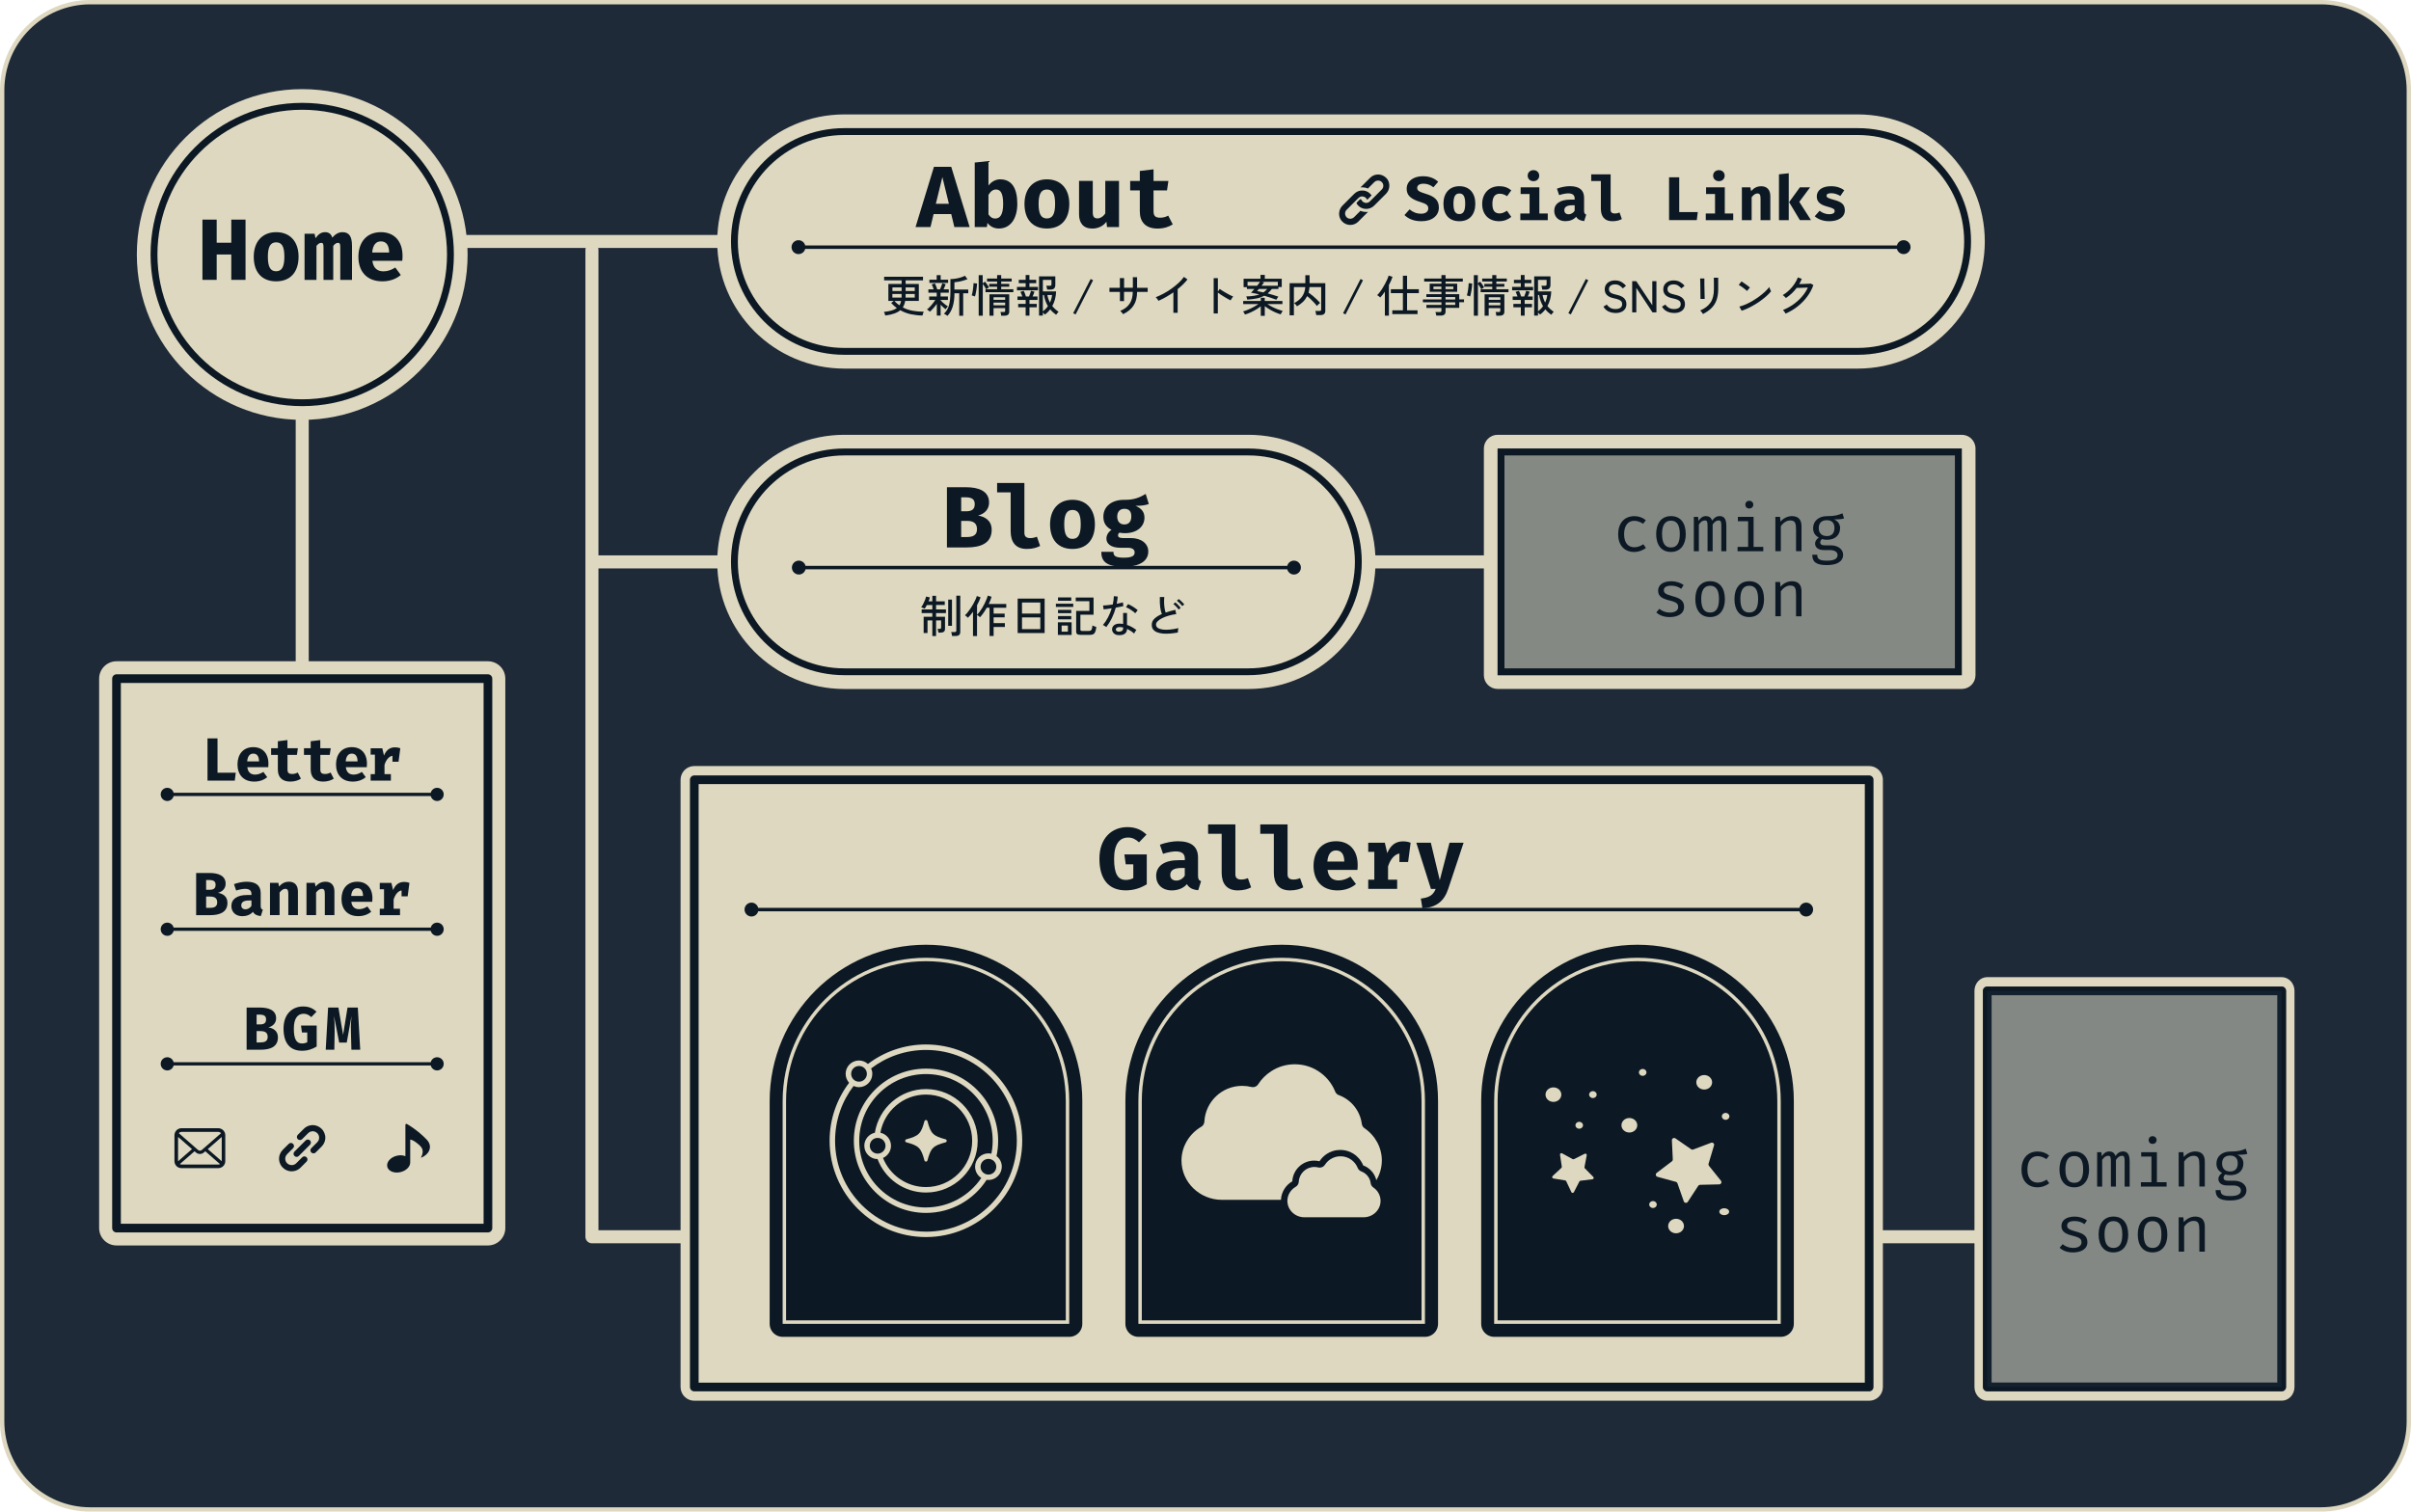 <?xml version="1.0" encoding="UTF-8"?>
<svg id="_レイヤー_2" xmlns="http://www.w3.org/2000/svg" width="555" height="348" version="1.1" viewBox="0 0 555 348">
  <!-- Generator: Adobe Illustrator 29.4.0, SVG Export Plug-In . SVG Version: 2.1.0 Build 152)  -->
  <g>
    <path d="M20.77.5h513.47c11.19,0,20.27,9.08,20.27,20.27v306.47c0,11.19-9.08,20.27-20.27,20.27H20.77c-11.19,0-20.27-9.08-20.27-20.27V20.77C.5,9.58,9.58.5,20.77.5Z" fill="#1f2a38"/>
    <path d="M534.23,1c10.9,0,19.77,8.87,19.77,19.77v306.47c0,10.9-8.87,19.77-19.77,19.77H20.77c-10.9,0-19.77-8.87-19.77-19.77V20.77C1,9.87,9.87,1,20.77,1h513.47M534.23,0H20.77C9.3,0,0,9.3,0,20.77v306.47c0,11.47,9.3,20.77,20.77,20.77h513.47c11.47,0,20.77-9.3,20.77-20.77V20.77c0-11.47-9.3-20.77-20.77-20.77h0Z" fill="#ded8c0"/>
  </g>
  <g>
    <line x1="69.57" y1="93.92" x2="69.57" y2="209.96" fill="none" stroke="#ded8c0" stroke-linecap="round" stroke-linejoin="round" stroke-width="3"/>
    <line x1="429.78" y1="284.73" x2="468.43" y2="284.73" fill="none" stroke="#ded8c0" stroke-linecap="round" stroke-linejoin="round" stroke-width="3"/>
    <polyline points="204.57 284.73 136.26 284.73 136.26 57.53" fill="none" stroke="#ded8c0" stroke-linecap="round" stroke-linejoin="round" stroke-width="3"/>
    <g>
      <g>
        <rect x="158.24" y="177.94" width="273.62" height="142.96" rx="1.58" ry="1.58" fill="#ded8c0"/>
        <path d="M430.27,179.52v139.8H159.82v-139.8h270.45M430.27,176.36H159.82c-1.75,0-3.16,1.42-3.16,3.16v139.8c0,1.75,1.42,3.16,3.16,3.16h270.45c1.75,0,3.16-1.42,3.16-3.16v-139.8c0-1.75-1.42-3.16-3.16-3.16h0Z" fill="#ded8c0"/>
      </g>
      <rect x="159.82" y="179.52" width="270.45" height="139.8" fill="none" stroke="#0c1924" stroke-linecap="round" stroke-linejoin="round" stroke-width="2"/>
      <path d="M415.77,207.8c-.74,0-1.37.51-1.54,1.2h-239.7c-.18-.69-.8-1.2-1.54-1.2-.88,0-1.6.72-1.6,1.6s.72,1.6,1.6,1.6c.74,0,1.37-.51,1.54-1.2h239.7c.18.69.8,1.2,1.54,1.2.88,0,1.6-.72,1.6-1.6s-.72-1.6-1.6-1.6h0Z" fill="#0c1924"/>
    </g>
    <g>
      <rect x="455.98" y="226.54" width="70.73" height="94.35" rx="1.58" ry="1.58" fill="#ded8c0"/>
      <path d="M525.24,228.12v91.19h-67.79v-91.19h67.79M525.24,224.96h-67.79c-1.63,0-2.94,1.42-2.94,3.16v91.19c0,1.75,1.32,3.16,2.94,3.16h67.79c1.63,0,2.94-1.42,2.94-3.16v-91.19c0-1.75-1.32-3.16-2.94-3.16h0Z" fill="#ded8c0"/>
    </g>
    <rect x="457.45" y="228.12" width="67.79" height="91.19" fill="none" stroke="#0c1924" stroke-linecap="round" stroke-linejoin="round" stroke-width="2"/>
    <rect x="457.45" y="228.12" width="67.79" height="91.19" fill="#2b3948" isolation="isolate" opacity=".5" stroke="#0c1924" stroke-linecap="round" stroke-linejoin="round" stroke-width="2"/>
    <line x1="92.39" y1="55.59" x2="251.45" y2="55.59" fill="none" stroke="#ded8c0" stroke-linecap="round" stroke-linejoin="round" stroke-width="3"/>
    <line x1="137.06" y1="129.36" x2="259.38" y2="129.36" fill="none" stroke="#ded8c0" stroke-linecap="round" stroke-linejoin="round" stroke-width="3"/>
    <g>
      <path d="M213.15,220.5h0c18.2,0,32.99,14.78,32.99,32.99v51.28h-65.97v-51.28c0-18.2,14.78-32.99,32.99-32.99h-.01Z" fill="#0c1924" stroke="#0c1924" stroke-linecap="round" stroke-linejoin="round" stroke-width="6"/>
      <path d="M295.04,220.5h0c18.2,0,32.99,14.78,32.99,32.99v51.28h-65.97v-51.28c0-18.2,14.78-32.99,32.99-32.99h0Z" fill="#0c1924" stroke="#0c1924" stroke-linecap="round" stroke-linejoin="round" stroke-width="6"/>
      <path d="M376.94,220.5h0c18.2,0,32.99,14.78,32.99,32.99v51.28h-65.97v-51.28c0-18.2,14.78-32.99,32.99-32.99h0Z" fill="#0c1924" stroke="#0c1924" stroke-linecap="round" stroke-linejoin="round" stroke-width="6"/>
      <path d="M213.15,221.29c17.75,0,32.19,14.44,32.19,32.19v50.49h-64.39v-50.49c0-17.75,14.44-32.19,32.19-32.19M213.15,220.5h0c-18.22,0-32.99,14.77-32.99,32.99v51.28h65.97v-51.28c0-18.22-14.77-32.99-32.99-32.99h.01Z" fill="#ded8c0"/>
      <path d="M295.04,221.29c17.75,0,32.19,14.44,32.19,32.19v50.49h-64.39v-50.49c0-17.75,14.44-32.19,32.19-32.19M295.04,220.5h0c-18.22,0-32.99,14.77-32.99,32.99v51.28h65.97v-51.28c0-18.22-14.77-32.99-32.99-32.99h0Z" fill="#ded8c0"/>
      <path d="M376.94,221.29c17.75,0,32.19,14.44,32.19,32.19v50.49h-64.39v-50.49c0-17.75,14.44-32.19,32.19-32.19M376.94,220.5h0c-18.22,0-32.99,14.77-32.99,32.99v51.28h65.97v-51.28c0-18.22-14.77-32.99-32.99-32.99h0Z" fill="#ded8c0"/>
      <g>
        <path d="M213.15,250.73c-5.93,0-10.86,4.36-11.76,10.05-1.39.3-2.43,1.53-2.43,3,0,1.69,1.37,3.06,3.05,3.07,1.7,4.5,6.05,7.7,11.14,7.7h0c6.57,0,11.91-5.34,11.91-11.91s-5.34-11.91-11.91-11.91h0ZM200.22,263.78c0-1,.81-1.81,1.81-1.81s1.81.81,1.81,1.81-.81,1.81-1.81,1.81-1.81-.81-1.81-1.81ZM213.15,273.29c-4.48,0-8.31-2.78-9.89-6.7,1.08-.48,1.84-1.56,1.84-2.81,0-1.47-1.05-2.71-2.44-3,.88-4.99,5.25-8.79,10.48-8.79,5.87,0,10.65,4.78,10.65,10.65s-4.78,10.65-10.65,10.65h.01Z" fill="#ded8c0"/>
        <path d="M229.39,266.16c.25-1.14.38-2.32.38-3.53,0-9.16-7.45-16.61-16.61-16.61s-16.61,7.45-16.61,16.61,7.45,16.61,16.61,16.61c5.84,0,10.99-3.03,13.95-7.61.14.02.28.03.43.03,1.69,0,3.07-1.38,3.07-3.07,0-1-.48-1.88-1.22-2.44h0ZM213.15,277.99c-8.47,0-15.36-6.89-15.36-15.36s6.89-15.36,15.36-15.36,15.36,6.89,15.36,15.36c0,1.02-.1,2.01-.3,2.98-.22-.05-.45-.08-.68-.08-1.69,0-3.07,1.38-3.07,3.07,0,1.09.57,2.05,1.43,2.59-2.76,4.09-7.44,6.79-12.74,6.79h0ZM227.53,270.42c-1,0-1.81-.81-1.81-1.81s.81-1.81,1.81-1.81,1.81.81,1.81,1.81-.81,1.81-1.81,1.81Z" fill="#ded8c0"/>
        <path d="M213.15,240.46c-5.01,0-9.64,1.67-13.36,4.49-.55-.5-1.27-.8-2.06-.8-1.69,0-3.07,1.38-3.07,3.07,0,.79.31,1.51.8,2.06-2.81,3.72-4.49,8.34-4.49,13.35,0,12.23,9.95,22.17,22.17,22.17s22.17-9.95,22.17-22.17-9.95-22.17-22.17-22.17h.01ZM197.74,245.41c1,0,1.81.81,1.81,1.81s-.81,1.81-1.81,1.81-1.81-.81-1.81-1.81.81-1.81,1.81-1.81ZM213.15,283.55c-11.53,0-20.92-9.38-20.92-20.92,0-4.73,1.58-9.1,4.25-12.61.38.17.81.27,1.25.27,1.69,0,3.07-1.38,3.07-3.07,0-.45-.1-.87-.27-1.25,3.51-2.66,7.88-4.25,12.62-4.25,11.53,0,20.92,9.38,20.92,20.92s-9.38,20.92-20.92,20.92h0Z" fill="#ded8c0"/>
        <path d="M217.66,262.29c-2.86-.76-3.4-1.3-4.16-4.16-.04-.16-.19-.27-.35-.27s-.31.11-.35.27c-.76,2.86-1.3,3.4-4.16,4.16-.16.04-.27.19-.27.35s.11.31.27.35c2.86.76,3.4,1.3,4.16,4.16.04.16.18.27.35.27s.31-.11.35-.27c.76-2.86,1.3-3.4,4.16-4.16.16-.04.27-.19.27-.35s-.11-.31-.27-.35Z" fill="#ded8c0"/>
      </g>
      <path d="M359.41,252.01c0,.92-.81,1.67-1.82,1.67s-1.82-.75-1.82-1.67.81-1.67,1.82-1.67,1.82.75,1.82,1.67ZM375.07,257.39c-1,0-1.82.75-1.82,1.67s.81,1.67,1.82,1.67,1.82-.75,1.82-1.67-.81-1.67-1.82-1.67h0ZM363.53,258.26c-.48,0-.87.36-.87.8s.39.8.87.8.87-.36.87-.8-.39-.8-.87-.8h0ZM366.68,251.2c-.48,0-.87.36-.87.8s.39.8.87.8.87-.36.87-.8-.39-.8-.87-.8ZM392.3,247.5c-1,0-1.82.75-1.82,1.67s.81,1.67,1.82,1.67,1.82-.75,1.82-1.67-.81-1.67-1.82-1.67ZM385.82,280.59c-1,0-1.82.75-1.82,1.67s.81,1.67,1.82,1.67,1.82-.75,1.82-1.67-.81-1.67-1.82-1.67ZM380.51,276.51c-.48,0-.87.36-.87.8s.39.8.87.8.87-.36.87-.8-.39-.8-.87-.8ZM378.14,246.09c-.48,0-.87.36-.87.8s.39.8.87.8.87-.36.87-.8-.39-.8-.87-.8ZM396.91,278.16c-.63,0-1.13.36-1.13.8s.51.8,1.13.8,1.13-.36,1.13-.8-.51-.8-1.13-.8ZM397.23,256.21c-.48,0-.87.36-.87.8s.39.8.87.8.87-.36.87-.8-.39-.8-.87-.8ZM366.57,271.49l-2.75.34c-.11.01-.2.08-.25.17l-1.27,2.46c-.12.24-.47.23-.58-.01l-1.18-2.51c-.05-.1-.13-.16-.24-.18l-2.73-.45c-.26-.04-.36-.37-.17-.55l2.02-1.89c.08-.07.11-.18.1-.28l-.41-2.74c-.04-.26.24-.46.48-.33l2.43,1.34c.09.05.21.05.3,0l2.48-1.24c.24-.12.51.09.46.35l-.52,2.72c-.02.1.01.21.09.29l1.94,1.97c.19.19.08.51-.19.55h-.01ZM394.56,263.7l-1.26,4.22c-.05.16-.01.34.09.47l2.76,3.44c.27.33.04.83-.39.84l-4.41.1c-.17,0-.33.09-.42.23l-2.41,3.69c-.23.36-.77.29-.92-.11l-1.46-4.16c-.06-.16-.19-.28-.35-.33l-4.25-1.16c-.41-.11-.52-.65-.18-.9l3.51-2.67c.13-.1.21-.26.2-.43l-.21-4.4c-.02-.43.46-.69.81-.45l3.63,2.51c.14.1.32.12.47.06l4.12-1.56c.4-.15.8.22.67.63v-.02Z" fill="#ded8c0"/>
      <path d="M294.92,276.23h-13.63c-5.14,0-9.32-4.06-9.32-9.05,0-3.16,1.75-6.14,4.56-7.78.42-.24.68-.68.71-1.16.24-4.63,4.06-8.25,8.7-8.25.72,0,1.44.09,2.13.26.12.03.23.04.35.04.48,0,.94-.24,1.2-.66.78-1.22,1.8-2.23,3.02-3.02,1.61-1.04,3.48-1.59,5.41-1.59,2.17,0,4.24.68,5.98,1.98,1.49,1.11,2.64,2.6,3.32,4.31.15.38.45.67.83.81,1.39.51,2.62,1.39,3.55,2.54.95,1.18,1.56,2.59,1.75,4.08.05.41.28.77.61,1,2.51,1.7,4,4.48,4,7.42,0,1.66-.46,3.22-1.27,4.55-.06-.27-.15-.54-.26-.79-.13-.3-.29-.59-.48-.86-.06-.09-.13-.18-.2-.27-.14-.17-.28-.33-.44-.47s-.32-.28-.5-.41l-.27-.18c-.27-.17-.56-.31-.87-.42-.24-.61-.59-1.16-1.02-1.65-.17-.19-.36-.38-.56-.55-.1-.09-.2-.17-.31-.25-.62-.46-1.3-.78-2.04-.96-.44-.11-.89-.16-1.35-.16h0c-.27,0-.54.02-.81.06-.13.02-.27.04-.4.07-.26.06-.52.13-.77.23-.38.14-.74.32-1.09.54-.09.06-.17.11-.25.17-.58.42-1.07.94-1.46,1.54-.4-.1-.81-.15-1.23-.15-2.69,0-4.89,2.11-5.03,4.77-1.54.89-2.53,2.49-2.61,4.23l.05.03ZM296.35,276.47c0,2.08,1.75,3.77,3.9,3.77h13.65c2.15,0,3.9-1.69,3.9-3.77,0-1.22-.62-2.38-1.67-3.09-.34-.23-.56-.59-.61-1-.08-.62-.32-1.18-.71-1.66-.37-.46-.89-.83-1.45-1.04-.38-.14-.68-.43-.83-.81-.29-.72-.78-1.36-1.41-1.83-.74-.55-1.61-.84-2.54-.84-.82,0-1.61.23-2.3.67-.52.33-.95.76-1.28,1.28-.27.42-.72.66-1.2.66-.12,0-.23-.01-.35-.04-.28-.07-.58-.11-.88-.11-1.92,0-3.5,1.5-3.6,3.41-.03.48-.29.92-.71,1.16-1.18.68-1.91,1.92-1.91,3.23h0Z" fill="#ded8c0"/>
    </g>
    <g>
      <path d="M253.08,197.69c0-4.72,2.84-7.27,6.44-7.27,2,0,3.32.7,4.4,1.72l-1.72,1.78c-.84-.74-1.54-1.1-2.52-1.1-1.88,0-3.22,1.4-3.22,4.88s.86,4.88,2.7,4.88c.64,0,1.24-.16,1.72-.42v-3.18h-1.74l-.32-2.28h5.16v6.88c-1.4.86-2.96,1.4-4.84,1.4-3.94,0-6.06-2.54-6.06-7.3h0Z" fill="#0c1924"/>
      <path d="M276.48,202.87l-.66,2.08c-1.24-.12-2.1-.52-2.6-1.4-.82.98-2.16,1.44-3.48,1.44-2.2,0-3.6-1.38-3.6-3.34,0-2.3,1.9-3.62,5.18-3.62h1.42v-.38c0-1.12-.74-1.64-2.1-1.64-.68,0-1.86.2-2.92.56l-.72-2.1c1.38-.52,2.96-.8,4.14-.8,3.16,0,4.64,1.32,4.64,3.76v4.16c0,.8.2,1.1.7,1.28ZM272.73,201.57v-1.74h-.78c-1.76,0-2.56.56-2.56,1.6,0,.82.52,1.3,1.42,1.3.68,0,1.52-.42,1.92-1.16h0Z" fill="#0c1924"/>
      <path d="M284.38,201.31c0,.86.52,1.18,1.36,1.18.56,0,1.08-.14,1.52-.32l.74,2.12c-.7.38-1.7.7-3.06.7-2.56,0-3.72-1.58-3.72-4.08v-8.95h-3.12v-2.16h6.28v11.51h0Z" fill="#0c1924"/>
      <path d="M296.39,201.31c0,.86.52,1.18,1.36,1.18.56,0,1.08-.14,1.52-.32l.74,2.12c-.7.38-1.7.7-3.06.7-2.56,0-3.72-1.58-3.72-4.08v-8.95h-3.12v-2.16h6.28v11.51h0Z" fill="#0c1924"/>
      <path d="M308.15,202.69c.96,0,1.88-.34,2.72-.88l1.26,1.72c-1,.86-2.44,1.46-4.24,1.46-3.64,0-5.52-2.34-5.52-5.64s1.84-5.68,5.18-5.68c3.04,0,4.98,2.04,4.98,5.46,0,.36-.02.82-.06,1.14h-6.88c.22,1.74,1.2,2.42,2.56,2.42h0ZM305.55,198.35h3.9c-.02-1.54-.56-2.56-1.9-2.56-1.12,0-1.86.8-2,2.56Z" fill="#0c1924"/>
      <path d="M324.72,194.02l-.58,4.44h-2v-1.96c-1.2.22-2.12,1.4-2.62,2.98v3.04h2.1v2.12h-6.66v-2.12h1.4v-6.4h-1.4v-2.1h3.82l.56,2.38c.76-1.82,1.92-2.7,3.62-2.7.72,0,1.26.12,1.76.32h0Z" fill="#0c1924"/>
      <path d="M333.37,204.65c-.94,2.82-2.72,4.28-5.94,4.46l-.36-2.24c2.08-.26,2.84-.86,3.42-2.22h-1.1l-3.36-10.63h3.34l2.06,8.61,2.24-8.61h3.24l-3.54,10.63Z" fill="#0c1924"/>
    </g>
    <g>
      <path d="M471.12,271.57l.6.83c-.68.59-1.74.95-2.66.95-2.37,0-3.73-1.61-3.73-4.09s1.37-4.16,3.73-4.16c1.02,0,1.91.32,2.64.93l-.62.83c-.68-.45-1.34-.69-2.04-.69-1.37,0-2.34,1.01-2.34,3.09s.99,3,2.36,3c.8,0,1.46-.29,2.06-.69h0Z" fill="#0c1924"/>
      <path d="M480.9,269.22c0,2.43-1.2,4.13-3.41,4.13s-3.41-1.62-3.41-4.12,1.2-4.13,3.42-4.13,3.39,1.62,3.39,4.12h0ZM475.45,269.23c0,2.1.68,3.08,2.04,3.08s2.04-.98,2.04-3.09-.68-3.08-2.03-3.08-2.06.99-2.06,3.09h0Z" fill="#0c1924"/>
      <path d="M490.24,267.29v5.89h-1.16v-5.68c0-1.01-.04-1.41-.62-1.41-.48,0-.95.27-1.38.95v6.14h-1.17v-5.68c0-1.01-.04-1.41-.62-1.41-.5,0-.95.27-1.38.95v6.14h-1.16v-7.92h.98l.09.93c.42-.62.92-1.1,1.71-1.1.6,0,1.19.24,1.43,1.05.44-.63.95-1.05,1.74-1.05s1.53.38,1.53,2.19h.01Z" fill="#0c1924"/>
      <path d="M496.52,272.17h2.22v1.01h-5.92v-1.01h2.43v-5.9h-2.36v-1.01h3.62v6.91h.01ZM496.44,262.46c0,.51-.38.89-.93.89s-.9-.38-.9-.89.36-.89.9-.89.93.38.93.89Z" fill="#0c1924"/>
      <path d="M501.52,265.26h1.08l.11,1.11c.63-.81,1.68-1.28,2.61-1.28,1.55,0,2.22.87,2.22,2.34v5.74h-1.26v-4.81c0-1.62-.17-2.27-1.35-2.27-.93,0-1.73.69-2.15,1.32v5.75h-1.26v-7.92.02Z" fill="#0c1924"/>
      <path d="M517.35,265.63c-.66.21-1.43.23-2.31.23.93.42,1.38,1.1,1.38,2,0,1.56-1.1,2.69-2.97,2.69-.53,0-.84-.05-1.19-.17-.22.18-.41.48-.41.77,0,.38.24.68,1.05.68h1.43c1.59,0,2.79.92,2.79,2.15,0,1.55-1.37,2.4-3.77,2.4-2.52,0-3.33-.78-3.33-2.39h1.14c0,.93.42,1.37,2.19,1.37s2.49-.45,2.49-1.31c0-.75-.77-1.13-1.77-1.13h-1.41c-1.38,0-2-.71-2-1.5,0-.5.3-1.01.87-1.38-.9-.47-1.32-1.16-1.32-2.18,0-1.61,1.28-2.75,3.15-2.75,1.98,0,2.67-.27,3.6-.66l.38,1.19h.01ZM511.51,267.85c0,1.08.59,1.85,1.88,1.85,1.13,0,1.73-.69,1.73-1.86s-.59-1.8-1.76-1.8c-1.28,0-1.85.75-1.85,1.82h0Z" fill="#0c1924"/>
      <path d="M479.14,286.03c0-.71-.23-1.08-1.91-1.5-1.64-.41-2.7-.9-2.7-2.28s1.22-2.16,3-2.16c1.28,0,2.21.39,2.88.87l-.57.87c-.59-.41-1.26-.72-2.28-.72-1.26,0-1.71.44-1.71,1.04,0,.72.5.96,2.09,1.4,1.55.42,2.57.96,2.57,2.43,0,1.7-1.64,2.36-3.32,2.36-1.44,0-2.42-.48-3.09-1.07l.71-.83c.62.51,1.46.86,2.39.86,1.22,0,1.95-.5,1.95-1.26h-.01Z" fill="#0c1924"/>
      <path d="M489.91,284.2c0,2.43-1.2,4.13-3.41,4.13s-3.41-1.62-3.41-4.12,1.2-4.13,3.42-4.13,3.39,1.62,3.39,4.12h0ZM484.46,284.22c0,2.1.68,3.08,2.04,3.08s2.04-.98,2.04-3.09-.68-3.08-2.03-3.08-2.06.99-2.06,3.09h0Z" fill="#0c1924"/>
      <path d="M498.92,284.2c0,2.43-1.2,4.13-3.41,4.13s-3.41-1.62-3.41-4.12,1.2-4.13,3.42-4.13,3.39,1.62,3.39,4.12h0ZM493.47,284.22c0,2.1.68,3.08,2.04,3.08s2.04-.98,2.04-3.09-.68-3.08-2.03-3.08-2.06.99-2.06,3.09h0Z" fill="#0c1924"/>
      <path d="M501.52,280.25h1.08l.11,1.11c.63-.81,1.68-1.28,2.61-1.28,1.55,0,2.22.87,2.22,2.34v5.74h-1.26v-4.81c0-1.62-.17-2.27-1.35-2.27-.93,0-1.73.69-2.15,1.32v5.75h-1.26v-7.92.02Z" fill="#0c1924"/>
    </g>
    <g>
      <g>
        <path d="M69.57,95.08c-20.12,0-36.49-16.37-36.49-36.49s16.37-36.49,36.49-36.49,36.49,16.37,36.49,36.49-16.37,36.49-36.49,36.49Z" fill="#ded8c0"/>
        <path d="M69.57,23.68c19.28,0,34.91,15.63,34.91,34.91s-15.63,34.91-34.91,34.91-34.91-15.63-34.91-34.91,15.63-34.91,34.91-34.91M69.57,20.52c-20.99,0-38.07,17.08-38.07,38.07s17.08,38.07,38.07,38.07,38.07-17.08,38.07-38.07-17.08-38.07-38.07-38.07h0Z" fill="#ded8c0"/>
      </g>
      <path d="M69.57,25.27c18.38,0,33.33,14.95,33.33,33.33s-14.95,33.33-33.33,33.33-33.33-14.95-33.33-33.33,14.95-33.33,33.33-33.33M69.57,23.68c-19.28,0-34.91,15.63-34.91,34.91s15.63,34.91,34.91,34.91,34.91-15.63,34.91-34.91-15.63-34.91-34.91-34.91h0Z" fill="#0c1924"/>
      <g>
        <path d="M53.24,58.59h-3.36v5.84h-3.28v-13.87h3.28v5.32h3.36v-5.32h3.28v13.87h-3.28v-5.84Z" fill="#0c1924"/>
        <path d="M68.73,59.09c0,3.56-1.9,5.68-5.16,5.68s-5.16-2.08-5.16-5.66c0-3.38,1.9-5.66,5.16-5.66s5.16,2.24,5.16,5.64ZM61.66,59.11c0,2.36.6,3.34,1.9,3.34s1.9-.98,1.9-3.36-.6-3.3-1.9-3.3-1.9,1-1.9,3.32Z" fill="#0c1924"/>
        <path d="M81.03,56.57v7.87h-2.7v-7.51c0-.74-.1-1.02-.52-1.02-.34,0-.68.16-1.1.7v7.83h-2.24v-7.51c0-.74-.1-1.02-.52-1.02-.32,0-.68.16-1.1.7v7.83h-2.74v-10.63h2.3l.22,1.02c.66-.9,1.28-1.38,2.22-1.38.8,0,1.4.4,1.64,1.26.64-.74,1.38-1.26,2.34-1.26,1.5,0,2.2.94,2.2,3.12Z" fill="#0c1924"/>
        <path d="M88.28,62.47c.96,0,1.88-.34,2.72-.88l1.26,1.72c-1,.86-2.44,1.46-4.24,1.46-3.64,0-5.52-2.34-5.52-5.64s1.84-5.68,5.18-5.68c3.04,0,4.98,2.04,4.98,5.46,0,.36-.02.82-.06,1.14h-6.88c.22,1.74,1.2,2.42,2.56,2.42h0ZM85.68,58.13h3.9c-.02-1.54-.56-2.56-1.9-2.56-1.12,0-1.86.8-2,2.56Z" fill="#0c1924"/>
      </g>
    </g>
    <g>
      <line x1="312.88" y1="129.36" x2="364.65" y2="129.36" fill="none" stroke="#ded8c0" stroke-linecap="round" stroke-linejoin="round" stroke-width="3"/>
      <g>
        <path d="M194.36,157.03c-15.26,0-27.67-12.41-27.67-27.67s12.41-27.67,27.67-27.67h93.02c15.26,0,27.67,12.41,27.67,27.67s-12.41,27.67-27.67,27.67h-93.02Z" fill="#ded8c0"/>
        <path d="M287.38,103.26c14.41,0,26.09,11.68,26.09,26.09h0c0,14.41-11.68,26.09-26.09,26.09h-93.02c-14.41,0-26.09-11.68-26.09-26.09h0c0-14.41,11.68-26.09,26.09-26.09h93.02M287.38,100.1h-93.02c-16.13,0-29.26,13.12-29.26,29.26s13.12,29.26,29.26,29.26h93.02c16.13,0,29.26-13.12,29.26-29.26s-13.12-29.26-29.26-29.26h0Z" fill="#ded8c0"/>
      </g>
      <path d="M287.38,104.85c13.52,0,24.51,11,24.51,24.51s-11,24.51-24.51,24.51h-93.02c-13.52,0-24.51-11-24.51-24.51s11-24.51,24.51-24.51h93.02M287.38,103.26h-93.02c-14.41,0-26.09,11.68-26.09,26.09h0c0,14.41,11.68,26.09,26.09,26.09h93.02c14.41,0,26.09-11.68,26.09-26.09h0c0-14.41-11.68-26.09-26.09-26.09h0Z" fill="#0c1924"/>
      <g>
        <path d="M222.58,126.04h-4.6v-13.87h4.4c2.84,0,5.3.84,5.3,3.54,0,1.66-1.18,2.64-2.54,2.98,1.48.24,3.14,1.06,3.14,3.28,0,3.2-2.7,4.06-5.7,4.06h0ZM222.26,114.49h-1v3.22h1.12c1.4,0,2-.5,2-1.66,0-1.1-.66-1.56-2.12-1.56ZM222.6,119.92h-1.34v3.72h1.2c1.3,0,2.44-.28,2.44-1.8,0-1.44-.9-1.92-2.3-1.92Z" fill="#0c1924"/>
        <path d="M235.81,122.7c0,.86.52,1.18,1.36,1.18.56,0,1.08-.14,1.52-.32l.74,2.12c-.7.38-1.7.7-3.06.7-2.56,0-3.72-1.58-3.72-4.08v-8.95h-3.12v-2.16h6.28v11.51h0Z" fill="#0c1924"/>
        <path d="M252.04,120.7c0,3.56-1.9,5.68-5.16,5.68s-5.16-2.08-5.16-5.66c0-3.38,1.9-5.66,5.16-5.66s5.16,2.24,5.16,5.64ZM244.98,120.72c0,2.36.6,3.34,1.9,3.34s1.9-.98,1.9-3.36-.6-3.3-1.9-3.3-1.9,1-1.9,3.32Z" fill="#0c1924"/>
        <path d="M264.45,116.03c-.74.3-1.72.42-3.06.42,1.34.58,2.06,1.36,2.06,2.74,0,2.06-1.76,3.56-4.5,3.56-.46,0-.86-.04-1.24-.12-.22.12-.34.36-.34.6,0,.32.14.64,1.16.64h1.76c2.46,0,4.04,1.3,4.04,3.08,0,2.18-1.92,3.52-5.68,3.52-4.08,0-5.14-1.32-5.14-3.42h2.8c0,.92.4,1.34,2.42,1.34s2.46-.52,2.46-1.22c0-.62-.48-1.06-1.54-1.06h-1.68c-2.32,0-3.28-.98-3.28-2.1,0-.78.42-1.54,1.18-2.02-1.34-.72-1.88-1.66-1.88-3.04,0-2.4,1.96-3.88,4.74-3.88,2.36.06,3.72-.6,5-1.36l.72,2.32h0ZM257.18,118.92c0,1.16.64,1.82,1.62,1.82,1.04,0,1.62-.64,1.62-1.86s-.56-1.74-1.62-1.74c-1,0-1.62.68-1.62,1.78Z" fill="#0c1924"/>
      </g>
      <g>
        <rect x="343.16" y="101.68" width="110.01" height="55.35" rx="1.58" ry="1.58" fill="#ded8c0"/>
        <path d="M451.59,103.26v52.19h-106.85v-52.19h106.85M451.59,100.1h-106.85c-1.75,0-3.16,1.42-3.16,3.16v52.19c0,1.75,1.42,3.16,3.16,3.16h106.85c1.75,0,3.16-1.42,3.16-3.16v-52.19c0-1.75-1.42-3.16-3.16-3.16h0Z" fill="#ded8c0"/>
      </g>
      <path d="M450.01,104.85v49.02h-103.69v-49.02h103.69M451.59,103.26h-106.85v52.19h106.85v-52.19h0Z" fill="#0c1924"/>
      <g opacity=".5">
        <rect x="345.53" y="104.05" width="105.27" height="50.6" fill="#2b3948"/>
        <path d="M450.01,104.85v49.02h-103.69v-49.02h103.69M451.59,103.26h-106.85v52.19h106.85v-52.19h0Z" fill="#0c1924"/>
      </g>
      <g>
        <path d="M378.28,125.3l.6.83c-.68.59-1.74.95-2.66.95-2.37,0-3.73-1.61-3.73-4.09s1.37-4.16,3.73-4.16c1.02,0,1.91.32,2.64.93l-.62.83c-.68-.45-1.34-.69-2.04-.69-1.37,0-2.34,1.01-2.34,3.09s.99,3,2.36,3c.8,0,1.46-.29,2.06-.69Z" fill="#0c1924"/>
        <path d="M388.06,122.94c0,2.43-1.2,4.13-3.41,4.13s-3.41-1.62-3.41-4.12,1.2-4.13,3.42-4.13,3.39,1.62,3.39,4.12h0ZM382.6,122.96c0,2.1.68,3.08,2.04,3.08s2.04-.98,2.04-3.09-.68-3.08-2.03-3.08-2.06.99-2.06,3.09h0Z" fill="#0c1924"/>
        <path d="M397.4,121.02v5.89h-1.16v-5.68c0-1.01-.04-1.41-.62-1.41-.48,0-.95.27-1.38.95v6.14h-1.17v-5.68c0-1.01-.04-1.41-.62-1.41-.5,0-.95.27-1.38.95v6.14h-1.16v-7.92h.98l.09.93c.42-.62.92-1.1,1.71-1.1.6,0,1.19.24,1.43,1.05.44-.63.95-1.05,1.74-1.05s1.53.38,1.53,2.19h.01Z" fill="#0c1924"/>
        <path d="M403.68,125.9h2.22v1.01h-5.92v-1.01h2.43v-5.9h-2.36v-1.01h3.62v6.91h.01ZM403.6,116.18c0,.51-.38.89-.93.89s-.9-.38-.9-.89.36-.89.9-.89.93.38.93.89Z" fill="#0c1924"/>
        <path d="M408.68,118.99h1.08l.11,1.11c.63-.81,1.68-1.28,2.61-1.28,1.55,0,2.22.87,2.22,2.34v5.74h-1.26v-4.81c0-1.62-.17-2.27-1.35-2.27-.93,0-1.73.69-2.15,1.32v5.75h-1.26v-7.92.02Z" fill="#0c1924"/>
        <path d="M424.51,119.35c-.66.21-1.43.23-2.31.23.93.42,1.38,1.1,1.38,2,0,1.56-1.1,2.69-2.97,2.69-.53,0-.84-.04-1.19-.17-.22.18-.41.48-.41.77,0,.38.24.68,1.05.68h1.43c1.59,0,2.79.92,2.79,2.15,0,1.55-1.37,2.4-3.77,2.4-2.52,0-3.33-.78-3.33-2.39h1.14c0,.93.42,1.37,2.19,1.37s2.49-.45,2.49-1.31c0-.75-.77-1.13-1.77-1.13h-1.41c-1.38,0-2-.71-2-1.5,0-.5.3-1.01.87-1.38-.9-.47-1.32-1.16-1.32-2.18,0-1.61,1.28-2.75,3.15-2.75,1.98,0,2.67-.27,3.6-.66l.38,1.19h0ZM418.67,121.57c0,1.08.59,1.85,1.88,1.85,1.13,0,1.73-.69,1.73-1.86s-.59-1.8-1.76-1.8c-1.28,0-1.85.75-1.85,1.82h0Z" fill="#0c1924"/>
        <path d="M386.3,139.76c0-.71-.23-1.08-1.91-1.5s-2.7-.9-2.7-2.28,1.22-2.16,3-2.16c1.28,0,2.21.39,2.88.87l-.57.87c-.59-.41-1.26-.72-2.28-.72-1.26,0-1.71.44-1.71,1.04,0,.72.5.96,2.09,1.4,1.55.42,2.57.96,2.57,2.43,0,1.7-1.64,2.36-3.32,2.36-1.44,0-2.42-.48-3.09-1.07l.71-.83c.62.51,1.46.86,2.39.86,1.22,0,1.95-.49,1.95-1.26h-.01Z" fill="#0c1924"/>
        <path d="M397.07,137.93c0,2.43-1.2,4.13-3.41,4.13s-3.41-1.62-3.41-4.12,1.2-4.13,3.42-4.13,3.39,1.62,3.39,4.12h0ZM391.62,137.94c0,2.1.68,3.08,2.04,3.08s2.04-.98,2.04-3.09-.68-3.08-2.03-3.08-2.06.99-2.06,3.09h0Z" fill="#0c1924"/>
        <path d="M406.08,137.93c0,2.43-1.2,4.13-3.41,4.13s-3.41-1.62-3.41-4.12,1.2-4.13,3.42-4.13,3.39,1.62,3.39,4.12h0ZM400.63,137.94c0,2.1.68,3.08,2.04,3.08s2.04-.98,2.04-3.09-.68-3.08-2.03-3.08-2.06.99-2.06,3.09h0Z" fill="#0c1924"/>
        <path d="M408.68,133.98h1.08l.11,1.11c.63-.81,1.68-1.28,2.61-1.28,1.55,0,2.22.87,2.22,2.34v5.74h-1.26v-4.81c0-1.62-.17-2.27-1.35-2.27-.93,0-1.73.69-2.15,1.32v5.75h-1.26v-7.92.02Z" fill="#0c1924"/>
      </g>
      <g>
        <path d="M214.62,146.44v-3.6h-1.11v2.89h-.89v-3.74h2v-.84h-2.46v-.84h2.46v-1.02h-1.26c-.18.36-.36.64-.51.85-.05-.03-.13-.06-.24-.11s-.21-.09-.31-.14-.19-.07-.26-.09c.15-.18.3-.41.46-.71.15-.29.29-.6.42-.91.12-.32.21-.6.26-.84l.87.19c-.03.14-.07.28-.12.44-.06.16-.11.32-.18.47h.87v-1.28h.86v1.28h2v.85h-2v1.02h2.27v.84h-2.27v.84h2.06v2.77c0,.32-.09.54-.27.68-.18.14-.45.21-.8.21h-.45c0-.12-.04-.27-.08-.46-.04-.19-.08-.33-.12-.42h.51c.21,0,.31-.1.31-.31v-1.63h-1.16v3.6h-.86ZM218.27,144.08v-6.04h.87v6.04h-.87ZM219.16,146.42c0-.12-.03-.28-.08-.47-.04-.19-.09-.33-.13-.44h.79c.14,0,.25-.03.31-.08s.09-.14.09-.27v-8.03h.91v8.34c0,.33-.09.57-.27.72-.18.15-.46.23-.83.23h-.8.01Z" fill="#0c1924"/>
        <path d="M223.98,146.43v-5.59c-.19.27-.39.53-.59.76s-.39.44-.58.62c-.09-.1-.2-.2-.33-.31s-.25-.2-.35-.27c.2-.16.41-.39.63-.67s.44-.59.67-.92c.22-.34.43-.68.63-1.03s.36-.68.5-.99c.14-.31.24-.58.3-.81l.87.3c-.09.28-.21.58-.35.88-.14.31-.3.62-.47.94v2.19c.19-.18.39-.41.6-.69s.41-.59.61-.91c.2-.33.38-.66.55-1.01s.31-.67.44-.98.21-.58.27-.82l.88.27c-.08.26-.17.53-.28.81s-.23.56-.37.84h4.03v.88h-2.91v1.35h2.54v.85h-2.54v1.34h2.59v.88h-2.59v2.08h-.94v-6.5h-.65c-.24.43-.49.83-.76,1.21-.27.38-.53.7-.79.97-.08-.09-.18-.18-.31-.28s-.25-.17-.37-.24v4.85h-.94,0Z" fill="#0c1924"/>
        <path d="M234.26,145.74v-7.93h6.21v7.93h-6.21ZM235.26,141.26h4.21v-2.55h-4.21v2.55ZM235.26,144.84h4.21v-2.7h-4.21v2.7Z" fill="#0c1924"/>
        <path d="M243.06,139.73v-.75h4v.75h-4ZM243.52,146.18v-2.92h3.16v2.92h-3.16ZM243.55,138.31v-.77h3.05v.77h-3.05ZM243.55,141.16v-.76h3.05v.76h-3.05ZM243.55,142.58v-.75h3.05v.75h-3.05ZM244.38,145.43h1.44v-1.41h-1.44v1.41ZM248.77,146.16c-.38,0-.65-.06-.81-.18-.15-.12-.23-.32-.23-.6v-4.73h3.04v-2.24h-3.14v-.84h4.1v3.95h-3.03v3.43c0,.1.03.18.08.23s.16.08.31.08h1.53c.19,0,.34-.03.46-.1.11-.07.2-.19.26-.37s.1-.44.13-.79c.1.06.25.13.43.19.19.07.34.12.47.15-.06.52-.15.91-.27,1.17-.12.26-.27.43-.47.52-.2.09-.46.13-.77.13h-2.09Z" fill="#0c1924"/>
        <path d="M254.67,144.37s-.12-.09-.22-.16-.2-.13-.3-.19c-.11-.06-.2-.11-.27-.13.43-.49.82-1.07,1.17-1.74.35-.67.64-1.37.86-2.11-.38.06-.74.12-1.07.16-.33.04-.59.07-.79.09l-.13-.89c.25,0,.58-.03.98-.07.4-.04.82-.09,1.25-.16.07-.33.14-.65.18-.98.04-.32.07-.64.08-.95l.89.11c-.03.27-.06.55-.1.83-.04.28-.08.55-.14.82.27-.05.54-.11.78-.16.25-.05.46-.11.65-.16l.11.85c-.21.05-.47.12-.78.18-.3.07-.63.13-.97.18-.23.85-.54,1.66-.91,2.42-.37.76-.8,1.45-1.28,2.06h.01ZM257.54,146.22c-.49,0-.88-.15-1.15-.42-.27-.26-.4-.58-.4-.96,0-.23.08-.45.22-.65s.35-.36.62-.47c.27-.12.6-.17.98-.15.12,0,.25.02.37.03s.24.03.36.05v-2.53h.89v2.75c.4.13.79.3,1.15.5.36.21.7.43,1.02.68-.1.09-.2.22-.3.38-.11.16-.18.3-.23.42-.51-.45-1.05-.8-1.63-1.08,0,.5-.18.87-.51,1.12s-.79.35-1.39.33ZM257.6,145.42c.3,0,.53-.07.7-.2.16-.13.25-.35.25-.64v-.12c-.25-.05-.52-.09-.79-.1-.27,0-.49.04-.65.14-.16.1-.24.23-.25.39s.05.29.18.39c.13.1.31.15.56.15h0ZM261.32,141.19c-.14-.16-.34-.33-.6-.52s-.52-.37-.8-.53-.52-.28-.72-.36l.47-.7c.16.06.34.15.55.26s.42.23.63.36c.22.13.42.27.6.41.19.14.34.26.45.37l-.58.71Z" fill="#0c1924"/>
        <path d="M271.11,145.63c-.62.11-1.22.18-1.8.23-.59.04-1.13.04-1.63,0-.5-.05-.95-.15-1.33-.3-.38-.15-.68-.37-.9-.65s-.32-.64-.32-1.07c0-.55.21-1.02.64-1.43.43-.4,1-.75,1.7-1.05-.19-.41-.32-.95-.4-1.61-.08-.66-.11-1.43-.08-2.3h1.03c-.04.4-.06.83-.05,1.28s.05.87.11,1.27.14.74.25,1.02c.34-.12.7-.23,1.07-.33.37-.11.76-.21,1.15-.3l.22.99c-.62.08-1.21.2-1.77.37-.56.16-1.06.35-1.49.57-.43.22-.77.45-1.02.7s-.38.51-.38.77c0,.32.14.58.42.77s.66.31,1.14.38,1.03.06,1.65,0,1.27-.16,1.96-.33c-.05.13-.09.3-.11.51-.03.21-.04.39-.04.53l-.02-.02ZM271.32,140.33c-.1-.14-.22-.29-.36-.45s-.29-.31-.44-.46c-.15-.14-.29-.26-.42-.36l.44-.38c.12.08.26.2.42.36s.32.32.47.48c.15.16.27.3.35.42l-.46.39h0ZM272.16,139.54c-.1-.14-.22-.28-.37-.44s-.3-.3-.46-.45c-.16-.14-.3-.26-.42-.35l.43-.39c.12.08.26.2.42.35s.33.31.48.47c.16.16.28.3.37.41l-.46.4h.01Z" fill="#0c1924"/>
      </g>
      <path d="M297.86,129.07c-.74,0-1.37.51-1.54,1.2h-110.89c-.18-.69-.8-1.2-1.54-1.2-.88,0-1.6.72-1.6,1.6s.72,1.6,1.6,1.6c.75,0,1.37-.51,1.54-1.2h110.89c.18.69.8,1.2,1.54,1.2.88,0,1.6-.72,1.6-1.6s-.72-1.6-1.6-1.6Z" fill="#0c1924"/>
      <g>
        <path d="M194.36,83.27c-15.26,0-27.67-12.41-27.67-27.67s12.41-27.67,27.67-27.67h233.27c15.26,0,27.67,12.41,27.67,27.67s-12.41,27.67-27.67,27.67h-233.27,0Z" fill="#ded8c0"/>
        <path d="M427.63,29.5c14.41,0,26.09,11.68,26.09,26.09h0c0,14.41-11.68,26.09-26.09,26.09h-233.27c-14.41,0-26.09-11.68-26.09-26.09h0c0-14.41,11.68-26.09,26.09-26.09h233.27M427.63,26.34h-233.27c-16.13,0-29.26,13.12-29.26,29.26s13.12,29.26,29.26,29.26h233.27c16.13,0,29.26-13.12,29.26-29.26s-13.12-29.26-29.26-29.26h0Z" fill="#ded8c0"/>
      </g>
      <path d="M427.63,31.08c13.52,0,24.51,11,24.51,24.51s-11,24.51-24.51,24.51h-233.27c-13.52,0-24.51-11-24.51-24.51s11-24.51,24.51-24.51h233.27M427.63,29.5h-233.27c-14.41,0-26.09,11.68-26.09,26.09h0c0,14.41,11.68,26.09,26.09,26.09h233.27c14.41,0,26.09-11.68,26.09-26.09h0c0-14.41-11.68-26.09-26.09-26.09h0Z" fill="#0c1924"/>
      <g>
        <path d="M203.79,72.65c-.03-.11-.07-.25-.13-.43-.06-.17-.12-.31-.19-.41.69-.08,1.28-.18,1.77-.32s.89-.33,1.21-.57c-.23-.16-.45-.34-.67-.54s-.43-.4-.63-.62l.58-.48h-1.23v-3.91h3.05v-.83h-4.03v-.83h8.95v.83h-4v.83h3.04v3.91h-3.14c-.05.29-.12.56-.21.8s-.21.48-.34.69c.67.36,1.4.61,2.2.76.79.15,1.67.23,2.62.23-.03.07-.07.16-.11.28s-.08.23-.11.34c-.03.11-.05.2-.07.26-.89-.01-1.77-.11-2.64-.29s-1.69-.49-2.47-.93c-.71.61-1.86,1.02-3.45,1.22h0ZM205.43,67h2.12v-.83h-2.12v.83ZM205.43,68.51h2.11c0-.1,0-.19,0-.29v-.54h-2.12v.83ZM207.03,70.3c.1-.14.18-.3.24-.47.06-.17.12-.35.16-.54h-1.55c.19.19.37.37.57.54.19.17.39.32.59.47h-.01ZM208.45,68.51h2.12v-.83h-2.1v.54c0,.1,0,.2-.02.3h0ZM208.47,67h2.1v-.83h-2.1v.83Z" fill="#0c1924"/>
        <path d="M215.65,72.65v-2.7c-.23.34-.5.67-.79,1s-.56.6-.82.82c-.03-.05-.09-.11-.18-.18s-.17-.14-.26-.21c-.09-.06-.16-.11-.23-.13.21-.14.43-.34.67-.6.24-.25.48-.52.7-.81.23-.29.41-.55.54-.78h-1.39v-.81h1.74v-.86h-1.92v-.77h1.22c-.06-.2-.14-.41-.22-.63s-.16-.39-.23-.51l.72-.25c.1.17.2.39.3.66s.18.51.25.73h.63c.07-.15.14-.32.21-.5s.13-.35.2-.52.1-.29.12-.39l.78.22c-.05.17-.13.36-.22.58s-.18.42-.27.61h1.21v.77h-1.89v.86h1.69v.81h-1.69v.12l.03-.03c.12.14.27.3.46.48s.39.35.61.51c.21.16.41.3.6.41-.04.03-.1.09-.18.18s-.15.17-.22.26c-.07.09-.12.16-.15.21-.16-.12-.34-.27-.55-.47s-.41-.39-.59-.58v2.5h-.88ZM213.94,65.14v-.75h1.68v-1.04h.92v1.04h1.71v.75h-4.31ZM218.09,72.71c-.05-.05-.13-.11-.24-.17-.1-.07-.21-.13-.31-.19-.1-.06-.19-.1-.26-.12.57-.51.96-1.17,1.18-1.98.22-.81.32-1.8.32-2.97v-3.03c.34,0,.71-.03,1.12-.09.41-.06.81-.15,1.21-.27.39-.12.73-.25,1.01-.41l.6.79c-.25.1-.55.21-.91.31-.36.11-.73.2-1.1.27s-.71.12-1.01.14v1.67h3.19v.86h-1.17v5.17h-.91v-5.17h-1.1c0,1.18-.14,2.2-.4,3.05-.26.86-.66,1.57-1.21,2.14h0Z" fill="#0c1924"/>
        <path d="M224.45,68.25s-.13-.05-.23-.08c-.11-.03-.21-.07-.31-.1-.1-.03-.18-.05-.23-.06.05-.16.11-.36.16-.6.05-.24.1-.5.13-.78.04-.28.07-.54.09-.8.02-.25.04-.47.04-.64l.81.08c0,.23-.03.49-.06.78-.03.28-.07.57-.12.86-.05.29-.1.55-.15.78-.05.23-.1.41-.14.54v.02ZM225.29,72.67v-9.32h.92v1.86l.54-.37c.1.13.21.28.33.44s.23.32.33.47.18.28.24.39l-.65.45h2.53v-.58h-1.82v-.66h1.82v-.54h-2.32v-.68h2.32v-.8h.94v.8h2.41v.68h-2.41v.54h1.85v.66h-1.85v.58h2.8v.67h-6.41v-.67h.15c-.09-.17-.21-.38-.36-.62-.15-.24-.29-.45-.42-.62v7.33h-.94ZM227.77,72.67v-4.92h4.55v3.98c0,.33-.09.57-.27.72-.18.15-.46.23-.84.23h-.75c0-.13-.02-.27-.05-.43s-.06-.3-.11-.42h.73c.14,0,.24-.02.28-.07.04-.04.07-.13.07-.26v-.57h-2.67v1.75h-.95,0ZM228.71,69.02h2.67v-.59h-2.67v.59ZM228.71,70.28h2.67v-.61h-2.67v.61Z" fill="#0c1924"/>
        <path d="M234.1,66.84v-.79h2v-.86h-1.58v-.76h1.58v-1.11h.87v1.11h1.56v.76h-1.56v.86h1.96v.79h-4.84,0ZM236.1,72.66v-1.91h-1.72v-.79h1.72v-.91h-1.88v-.79h1.12c-.06-.18-.13-.38-.22-.58-.08-.2-.16-.36-.23-.49l.78-.23c.08.17.17.39.27.64.1.26.17.47.22.65h.72c.08-.2.17-.43.26-.68.09-.26.15-.46.19-.62l.8.2c-.05.16-.11.34-.19.54-.08.2-.16.39-.24.57h1.13v.79h-1.85v.91h1.68v.79h-1.68v1.91h-.88ZM239.18,72.66v-9.04h3.75v1.95c0,.38-.09.65-.27.83-.18.18-.45.27-.81.27h-.81c0-.14-.04-.29-.08-.47-.04-.17-.08-.31-.12-.41h.81c.14,0,.24-.02.3-.07s.09-.14.09-.27v-1.01h-1.98v2.65h3.05c-.04,1.27-.34,2.39-.88,3.37.2.25.42.49.67.71s.51.43.78.61c-.07.06-.17.17-.29.32-.13.15-.22.27-.28.37-.52-.36-.97-.77-1.36-1.25-.17.23-.36.44-.56.64s-.42.39-.66.56c-.05-.05-.12-.13-.21-.22-.09-.09-.17-.17-.26-.24v.69h-.88ZM240.06,71.69c.45-.34.84-.74,1.16-1.2-.45-.77-.76-1.63-.91-2.58h-.25v3.78ZM241.7,69.66c.25-.56.41-1.14.48-1.75h-1.08c.05.32.13.62.23.91s.22.57.37.84h0Z" fill="#0c1924"/>
        <path d="M247.6,72.39l-.56-.28,4.02-7.88.56.29-4.02,7.87Z" fill="#0c1924"/>
        <path d="M258.52,72.32c-.06-.1-.16-.23-.29-.39-.13-.16-.25-.28-.35-.35.99-.42,1.72-.99,2.18-1.7.46-.71.69-1.6.7-2.69h-2.01v2.14h-.95v-2.13h-1.93c-.24,0-.4,0-.48,0v-.94h1.33c.34,0,.7,0,1.07,0v-1.32c0-.22,0-.41,0-.58,0-.16,0-.27-.02-.33h1.01s0,.16-.02.32c0,.17,0,.36,0,.59v1.31c.22,0,.41,0,.59,0h.82c.18,0,.38,0,.61,0v-.59c0-.24,0-.48,0-.73,0-.25,0-.48,0-.68,0-.21,0-.35-.02-.43h.99v2.44c.36,0,.71,0,1.05,0h1.39v.94c-.08,0-.24,0-.49,0h-1.95c0,1.27-.27,2.31-.8,3.12-.53.82-1.32,1.48-2.38,1.99h-.01Z" fill="#0c1924"/>
        <path d="M270.11,72.03v-4.72c-.56.39-1.14.75-1.72,1.08s-1.16.62-1.72.86c-.07-.12-.16-.26-.28-.43s-.24-.3-.35-.4c.58-.21,1.18-.49,1.81-.83.63-.34,1.25-.72,1.84-1.15.6-.43,1.15-.87,1.64-1.33.49-.46.89-.91,1.2-1.36l.82.58c-.29.38-.64.76-1.02,1.14-.39.38-.8.74-1.24,1.09v5.45h-.98v.02Z" fill="#0c1924"/>
        <path d="M279.38,72.16v-8.12h.97v3.08l.42-.6c.16.12.38.27.64.43s.55.33.85.51c.3.17.59.33.88.48.28.14.53.25.74.33-.05.05-.12.13-.21.25-.08.12-.16.23-.23.35s-.13.21-.16.28c-.19-.09-.41-.21-.67-.35-.26-.15-.53-.31-.82-.48-.28-.17-.55-.34-.81-.51s-.47-.32-.64-.45v4.8h-.97.01Z" fill="#0c1924"/>
        <path d="M290.22,72.72v-2.2c-.32.25-.68.5-1.09.75s-.84.47-1.28.67-.86.36-1.27.47c-.03-.1-.1-.22-.19-.38-.09-.15-.18-.27-.26-.33.36-.1.75-.23,1.17-.41.42-.17.85-.37,1.26-.6.42-.22.79-.45,1.11-.68h-3.49v-.72h4.05v-.73h.91v.73h4.07v.72h-3.45c.33.23.7.44,1.11.65.41.21.83.39,1.25.55.43.16.82.29,1.17.39-.05.05-.1.12-.17.22-.06.1-.13.2-.18.3s-.1.18-.12.25c-.4-.12-.83-.27-1.27-.47-.45-.2-.88-.42-1.29-.67-.42-.25-.79-.5-1.11-.75v2.24h-.93ZM293.82,69.01c-.38-.14-.82-.3-1.3-.46s-.98-.31-1.49-.46c-.5.27-1.07.48-1.7.61s-1.37.22-2.22.28c-.01-.1-.05-.23-.1-.39-.05-.16-.09-.28-.13-.35,1.25-.02,2.25-.17,3.01-.45-.34-.08-.66-.16-.98-.23s-.63-.13-.93-.17c.1-.1.21-.22.35-.38.14-.15.28-.32.43-.49h-1.73v-.41h-.76v-1.94h3.89v-.88h.99v.88h3.9v1.91h-.77v.44h-1.5c-.31.4-.63.74-.97,1.03.41.11.83.23,1.24.35.42.12.83.25,1.22.39-.04.05-.09.12-.16.22-.06.1-.13.19-.18.28s-.1.17-.12.22h.01ZM287.18,65.78h2.2c.14-.18.27-.34.39-.5.12-.15.22-.29.29-.4h-2.88v.89h0ZM290.83,67.32c.33-.23.62-.49.88-.79h-1.92c-.08.1-.16.19-.23.27s-.14.15-.19.22c.22.03.45.08.7.13s.5.11.76.17ZM290.4,65.78h3.75v-.89h-3.73l.57.12c-.08.11-.16.23-.27.36-.1.13-.21.27-.32.41Z" fill="#0c1924"/>
        <path d="M296.86,72.59v-7.4h3.62v-1.83h.98v1.83h3.62v6.37c0,.65-.38.98-1.14.98h-.95c-.01-.13-.04-.29-.08-.49s-.09-.35-.13-.46h.95c.14,0,.25-.03.31-.08s.09-.15.09-.28v-5.13h-2.69c-.03.45-.1.87-.22,1.26.3.21.62.45.96.73.34.28.65.57.96.86.3.29.55.55.75.79-.06.04-.14.11-.25.2-.1.09-.2.18-.29.27s-.16.17-.2.24c-.17-.24-.38-.49-.63-.76-.25-.27-.51-.53-.79-.8s-.56-.5-.83-.71c-.25.49-.57.93-.96,1.31s-.85.72-1.38,1.03c-.03-.07-.08-.15-.17-.26-.09-.1-.17-.2-.27-.3-.09-.1-.17-.16-.22-.18.71-.35,1.3-.82,1.76-1.41.46-.59.73-1.35.81-2.27h-2.62v6.49h-.99Z" fill="#0c1924"/>
        <path d="M309.73,72.39l-.56-.28,4.02-7.88.56.29-4.02,7.87Z" fill="#0c1924"/>
        <path d="M318.79,72.67v-5.52c-.18.26-.36.5-.54.73-.18.23-.36.43-.52.61-.09-.1-.21-.2-.35-.3-.14-.11-.27-.19-.37-.25.19-.17.4-.4.61-.68.22-.28.43-.59.64-.93.21-.34.41-.68.6-1.04.19-.35.35-.69.49-1.01.14-.32.24-.59.3-.83l.9.28c-.09.29-.21.6-.35.92s-.3.64-.48.97v7.05h-.94.01ZM320.5,72.31v-.87h2.44v-3.96h-2.78v-.89h2.78v-3.12h.96v3.12h2.71v.89h-2.71v3.96h2.41v.87h-5.81Z" fill="#0c1924"/>
        <path d="M330.63,72.69c-.01-.13-.04-.28-.08-.44-.04-.16-.09-.3-.13-.41h.99c.14,0,.25-.02.31-.07s.09-.14.09-.28v-.6h-3.46v-.7h3.46v-.6h-4.27v-.65h4.27v-.57h-3.47v-.65h3.47v-.54h-2.7v-1.86h2.7v-.49h-3.97v-.7h3.97v-.8h.95v.8h3.97v.7h-3.97v.49h2.68v1.86h-2.68v.54h3.15v1.21h1.1v.65h-1.1v1.29h-3.15v.82c0,.34-.09.58-.28.74-.19.15-.47.23-.85.23h-.99v.03ZM329.97,66.57h1.83v-.59h-1.83v.59ZM332.75,66.57h1.81v-.59h-1.81v.59ZM332.75,68.96h2.23v-.57h-2.23v.57ZM332.75,70.2h2.23v-.6h-2.23v.6Z" fill="#0c1924"/>
        <path d="M338.43,68.25s-.13-.05-.23-.08c-.11-.03-.21-.07-.31-.1s-.18-.05-.23-.06c.05-.16.11-.36.16-.6.05-.24.1-.5.13-.78.04-.28.07-.54.09-.8.02-.25.04-.47.04-.64l.81.08c0,.23-.03.49-.06.78-.03.28-.07.57-.12.86s-.1.55-.15.78-.1.41-.14.54v.02ZM339.27,72.67v-9.32h.92v1.86l.54-.37c.1.13.21.28.33.44s.23.32.33.47c.1.15.18.28.24.39l-.65.45h2.53v-.58h-1.82v-.66h1.82v-.54h-2.32v-.68h2.32v-.8h.94v.8h2.41v.68h-2.41v.54h1.85v.66h-1.85v.58h2.8v.67h-6.41v-.67h.15c-.09-.17-.21-.38-.36-.62-.15-.24-.29-.45-.42-.62v7.33h-.94ZM341.75,72.67v-4.92h4.55v3.98c0,.33-.09.57-.27.72s-.46.23-.84.23h-.75c0-.13-.02-.27-.05-.43s-.06-.3-.11-.42h.73c.14,0,.24-.02.28-.07.04-.04.07-.13.07-.26v-.57h-2.67v1.75h-.95,0ZM342.7,69.02h2.67v-.59h-2.67v.59ZM342.7,70.28h2.67v-.61h-2.67v.61Z" fill="#0c1924"/>
        <path d="M348.08,66.84v-.79h2v-.86h-1.58v-.76h1.58v-1.11h.87v1.11h1.56v.76h-1.56v.86h1.96v.79h-4.84.01ZM350.09,72.66v-1.91h-1.72v-.79h1.72v-.91h-1.88v-.79h1.12c-.06-.18-.13-.38-.22-.58-.08-.2-.16-.36-.23-.49l.78-.23c.08.17.17.39.27.64.1.26.17.47.22.65h.72c.08-.2.17-.43.26-.68.09-.26.15-.46.19-.62l.8.2c-.05.16-.11.34-.19.54-.08.2-.16.39-.24.57h1.13v.79h-1.85v.91h1.68v.79h-1.68v1.91h-.88ZM353.16,72.66v-9.04h3.75v1.95c0,.38-.09.65-.27.83s-.45.27-.81.27h-.81c-.01-.14-.04-.29-.08-.47-.04-.17-.08-.31-.12-.41h.81c.14,0,.24-.02.3-.07s.09-.14.09-.27v-1.01h-1.98v2.65h3.05c-.04,1.27-.34,2.39-.88,3.37.2.25.42.49.67.71s.51.43.78.61c-.07.06-.17.17-.29.32-.13.15-.22.27-.28.37-.52-.36-.97-.77-1.36-1.25-.17.23-.36.44-.56.64s-.42.39-.66.56c-.05-.05-.12-.13-.21-.22-.09-.09-.17-.17-.26-.24v.69h-.88ZM354.04,71.69c.45-.34.84-.74,1.16-1.2-.45-.77-.76-1.63-.91-2.58h-.25v3.78ZM355.69,69.66c.25-.56.41-1.14.48-1.75h-1.08c.05.32.13.62.23.91s.22.57.37.84h0Z" fill="#0c1924"/>
        <path d="M361.59,72.39l-.56-.28,4.02-7.88.56.29-4.02,7.87Z" fill="#0c1924"/>
        <path d="M371.87,72.05c-.58,0-1.1-.11-1.59-.34-.48-.23-.88-.6-1.18-1.12l.77-.47c.23.33.5.58.82.76s.72.27,1.2.27.85-.1,1.12-.29.4-.47.4-.84c0-.22-.05-.41-.14-.57-.1-.16-.29-.31-.58-.44-.29-.13-.72-.25-1.31-.37-1.32-.29-1.98-.96-1.98-2.02,0-.41.1-.77.3-1.08.2-.31.48-.55.83-.72.36-.17.77-.26,1.24-.26.58,0,1.07.12,1.49.36.41.24.76.53,1.03.88l-.72.59c-.22-.24-.47-.45-.75-.64s-.63-.28-1.06-.28c-.4,0-.73.09-.99.28-.26.19-.4.46-.4.83,0,.19.04.36.13.52s.24.29.48.41.57.22,1.02.32c.85.18,1.46.45,1.83.8.37.36.56.82.56,1.39,0,.44-.11.81-.32,1.12-.22.3-.51.54-.89.69-.38.16-.82.24-1.32.24v-.02Z" fill="#0c1924"/>
        <path d="M375.72,71.92v-7.19h.94l3.69,5.54v-5.54h.95v7.19h-.9l-3.73-5.64v5.64h-.95Z" fill="#0c1924"/>
        <path d="M385.35,72.05c-.58,0-1.1-.11-1.59-.34-.48-.23-.88-.6-1.18-1.12l.77-.47c.23.33.5.58.82.76s.72.27,1.2.27.85-.1,1.12-.29.4-.47.4-.84c0-.22-.05-.41-.14-.57s-.29-.31-.58-.44c-.29-.13-.72-.25-1.31-.37-1.32-.29-1.98-.96-1.98-2.02,0-.41.1-.77.3-1.08.2-.31.48-.55.83-.72.36-.17.77-.26,1.24-.26.58,0,1.07.12,1.49.36.41.24.76.53,1.03.88l-.72.59c-.22-.24-.47-.45-.75-.64s-.63-.28-1.06-.28c-.4,0-.73.09-.99.28-.26.19-.4.46-.4.83,0,.19.04.36.13.52s.24.29.48.41.57.22,1.02.32c.85.18,1.46.45,1.83.8s.56.82.56,1.39c0,.44-.11.81-.32,1.12-.22.3-.51.54-.89.69-.38.16-.82.24-1.32.24v-.02Z" fill="#0c1924"/>
        <path d="M391.44,68.81v-.41c0-.23,0-.52-.01-.86,0-.34,0-.7-.01-1.08,0-.38,0-.74-.02-1.08,0-.34-.01-.63-.02-.86,0-.23-.01-.37-.02-.41h.98v1.27c0,.33,0,.69.02,1.06s.01.73.02,1.07c0,.34.01.63.02.86,0,.24,0,.39.01.45h-.98.01ZM392,72.29c-.03-.07-.08-.16-.15-.26-.07-.11-.16-.21-.24-.31-.09-.1-.16-.18-.23-.24,1.06-.45,1.85-1.06,2.37-1.82s.78-1.78.78-3.04v-1.6c0-.26,0-.49-.01-.69,0-.2,0-.33-.01-.4h1.01v2.69c0,.94-.13,1.76-.38,2.46s-.63,1.31-1.15,1.83-1.17.98-1.97,1.38h-.02Z" fill="#0c1924"/>
        <path d="M402.14,66.98c-.08-.08-.19-.19-.35-.32s-.34-.27-.53-.41-.38-.27-.56-.39-.33-.21-.46-.26l.64-.8c.12.07.28.16.46.29.18.12.37.25.56.39s.37.27.54.4c.16.13.29.24.38.32l-.67.79h-.01ZM400.92,71.54l-.53-.96c.49-.12,1-.29,1.53-.53s1.06-.51,1.59-.83c.52-.32,1.03-.65,1.51-1.01s.91-.72,1.3-1.08c.39-.36.7-.71.95-1.05.02.08.06.18.11.31s.11.26.17.39c.06.13.11.22.14.28-.33.41-.75.84-1.25,1.27-.51.44-1.07.86-1.67,1.27-.61.41-1.24.78-1.9,1.12-.66.34-1.31.61-1.94.81h-.01Z" fill="#0c1924"/>
        <path d="M411.03,72.21c-.03-.08-.09-.17-.16-.28-.08-.11-.15-.22-.23-.32-.08-.1-.15-.18-.21-.24.84-.34,1.63-.76,2.37-1.28s1.4-1.11,1.98-1.78c.58-.66,1.04-1.37,1.38-2.11-.21,0-.45.02-.7.03-.26,0-.51.02-.76.03s-.47,0-.67.02c-.2,0-.34,0-.44,0-.7.92-1.52,1.7-2.48,2.33-.04-.05-.11-.13-.2-.22-.09-.09-.19-.18-.28-.26-.1-.09-.18-.15-.25-.19.51-.3,1-.67,1.46-1.11.46-.44.86-.91,1.21-1.43.35-.51.62-1.02.81-1.53l.9.33c-.08.21-.17.41-.27.61-.1.2-.21.39-.32.59.23,0,.48,0,.76-.02.28,0,.55-.02.82-.03.27,0,.5-.02.7-.03s.33-.02.4-.03l.58.34c-.33.95-.81,1.84-1.43,2.67-.62.84-1.36,1.58-2.2,2.25s-1.77,1.21-2.76,1.64h0Z" fill="#0c1924"/>
      </g>
      <g>
        <path d="M214.91,49.28l-.72,3h-3.44l4.24-13.87h3.98l4.24,13.87h-3.52l-.72-3h-4.06ZM218.43,46.91l-1.5-6.14-1.5,6.14h3Z" fill="#0c1924"/>
        <path d="M230.26,41.29c2.72,0,3.92,2.18,3.92,5.64,0,3.28-1.5,5.68-4.26,5.68-1.06,0-2-.46-2.62-1.3l-.12.96h-2.8v-14.85l3.16-.34v5.64c.66-.88,1.64-1.44,2.72-1.44h0ZM230.92,46.97c0-2.64-.66-3.34-1.66-3.34-.72,0-1.26.46-1.72,1.24v4.48c.4.62.88.96,1.56.96,1.12,0,1.82-.94,1.82-3.34Z" fill="#0c1924"/>
        <path d="M246.15,46.93c0,3.56-1.9,5.68-5.16,5.68s-5.16-2.08-5.16-5.66c0-3.38,1.9-5.66,5.16-5.66s5.16,2.24,5.16,5.64ZM239.08,46.95c0,2.36.6,3.34,1.9,3.34s1.9-.98,1.9-3.36-.6-3.3-1.9-3.3-1.9,1-1.9,3.32Z" fill="#0c1924"/>
        <path d="M251.55,48.92c0,1.04.4,1.36,1.08,1.36.64,0,1.36-.44,1.8-1.16v-7.47h3.16v10.63h-2.76l-.14-1.24c-.72,1.04-1.98,1.58-3.26,1.58-2.06,0-3.04-1.28-3.04-3.3v-7.67h3.16v7.27h0Z" fill="#0c1924"/>
        <path d="M266.48,52.62c-2.78,0-4.1-1.52-4.1-3.96v-4.82h-2.22v-2.18h2.22v-2.3l3.16-.38v2.68h3.42l-.32,2.18h-3.1v4.82c0,1.06.46,1.46,1.52,1.46.74,0,1.36-.2,1.86-.48l1.04,2.02c-.84.54-2.02.96-3.48.96h0Z" fill="#0c1924"/>
      </g>
      <g>
        <path d="M327.2,50.93c-1.86,0-3.07-.61-3.9-1.42l1.18-1.31c.73.64,1.61,1,2.66,1,.98,0,1.64-.44,1.64-1.21,0-.71-.41-1.05-1.78-1.47-2.32-.71-3.19-1.58-3.19-3.07,0-1.82,1.67-2.88,3.72-2.88,1.51,0,2.68.47,3.53,1.28l-1.1,1.27c-.67-.56-1.47-.83-2.26-.83-.88,0-1.47.33-1.47.97s.44.88,2.01,1.37c1.88.57,2.98,1.37,2.98,3.17s-1.49,3.13-4.01,3.13h-.01Z" fill="#0c1924"/>
        <path d="M339.61,46.89c0,2.53-1.35,4.04-3.67,4.04s-3.67-1.48-3.67-4.03c0-2.41,1.35-4.03,3.67-4.03s3.67,1.59,3.67,4.01h0ZM334.58,46.9c0,1.68.43,2.38,1.35,2.38s1.35-.7,1.35-2.39-.43-2.35-1.35-2.35-1.35.71-1.35,2.36Z" fill="#0c1924"/>
        <path d="M346.89,48.51l1,1.42c-.67.57-1.64,1-2.8,1-2.45,0-3.9-1.61-3.9-3.97s1.51-4.09,3.94-4.09c1.14,0,2.01.33,2.76.95l-.97,1.35c-.51-.36-1.08-.57-1.69-.57-1.02,0-1.69.64-1.69,2.35s.71,2.19,1.68,2.19c.61,0,1.14-.27,1.68-.64h-.01Z" fill="#0c1924"/>
        <path d="M354.35,49.15h1.94v1.54h-6.32v-1.54h2.13v-4.48h-2.06v-1.54h4.31v6.02ZM354.32,40.44c0,.73-.54,1.27-1.32,1.27s-1.34-.54-1.34-1.27.56-1.27,1.34-1.27,1.32.56,1.32,1.27Z" fill="#0c1924"/>
        <path d="M365.14,49.42l-.47,1.48c-.88-.09-1.49-.37-1.85-1-.58.7-1.54,1.02-2.48,1.02-1.57,0-2.56-.98-2.56-2.38,0-1.64,1.35-2.58,3.69-2.58h1.01v-.27c0-.8-.53-1.17-1.49-1.17-.48,0-1.32.14-2.08.4l-.51-1.49c.98-.37,2.11-.57,2.95-.57,2.25,0,3.3.94,3.3,2.68v2.96c0,.57.14.78.5.91h-.01ZM362.48,48.5v-1.24h-.56c-1.25,0-1.82.4-1.82,1.14,0,.58.37.93,1.01.93.48,0,1.08-.3,1.37-.83Z" fill="#0c1924"/>
        <path d="M370.76,48.31c0,.61.37.84.97.84.4,0,.77-.1,1.08-.23l.53,1.51c-.5.27-1.21.5-2.18.5-1.82,0-2.65-1.12-2.65-2.9v-6.36h-2.22v-1.54h4.47v8.19h0Z" fill="#0c1924"/>
        <path d="M384.22,40.82h2.33v8.01h4.27l-.23,1.85h-6.38v-9.87h.01Z" fill="#0c1924"/>
        <path d="M397.04,49.15h1.94v1.54h-6.32v-1.54h2.13v-4.48h-2.06v-1.54h4.31v6.02ZM397.01,40.44c0,.73-.54,1.27-1.32,1.27s-1.34-.54-1.34-1.27.56-1.27,1.34-1.27,1.32.56,1.32,1.27Z" fill="#0c1924"/>
        <path d="M400.97,43.13h1.96l.16.87c.67-.75,1.38-1.12,2.35-1.12,1.3,0,2.08.83,2.08,2.26v5.55h-2.25v-4.9c0-.94-.17-1.25-.73-1.25-.48,0-.9.33-1.32.87v5.28h-2.25v-7.56h0Z" fill="#0c1924"/>
        <path d="M411.76,50.69h-2.25v-10.56l2.25-.24v10.8ZM414.19,46.47l2.69,4.21h-2.56l-2.48-4.14,2.49-3.42h2.35l-2.49,3.35Z" fill="#0c1924"/>
        <path d="M422.33,48.61c0-.48-.28-.67-1.79-1.08-1.38-.37-2.33-.97-2.33-2.31s1.15-2.35,3.27-2.35c1.35,0,2.32.38,3.06.93l-.9,1.32c-.63-.38-1.37-.64-2.09-.64s-1.08.18-1.08.58.3.56,1.78.97c1.47.41,2.42.91,2.42,2.39,0,1.67-1.65,2.51-3.57,2.51-1.47,0-2.59-.46-3.36-1.14l1.12-1.27c.58.46,1.34.8,2.22.8.75,0,1.25-.23,1.25-.71h0Z" fill="#0c1924"/>
      </g>
      <g>
        <path d="M314.88,48.78c-.13.02-.26.02-.4.02-.19,0-.39-.02-.58-.05-.21-.04-.41-.09-.61-.17-.04-.02-.08-.03-.12-.05l-1.47,1.47c-.23.23-.55.36-.88.36s-.63-.13-.85-.36c-.45-.47-.45-1.23.01-1.69l1.59-1.59,1.15-1.15s.04-.04.06-.05.03-.03.05-.04c.04-.03.09-.06.13-.09.02,0,.03-.02.05-.03.05-.03.1-.05.15-.07.02,0,.04,0,.06-.02.05-.02.1-.03.15-.04h.21c.14,0,.29.03.42.08.16.06.31.15.43.27.11.11.19.23.25.36,0,0,.01.03.02.04.06-.02.11-.06.15-.1l.88-.88c-.09-.14-.2-.27-.32-.39s-.25-.23-.39-.32l-.09-.06c-.13-.08-.27-.15-.41-.2-.16-.06-.32-.11-.48-.13-.15-.03-.3-.04-.46-.04-.44,0-.87.11-1.25.32-.21.12-.41.27-.59.44l-2.71,2.71c-.5.5-.78,1.19-.78,1.9s.28,1.35.78,1.83c.49.47,1.12.73,1.8.73s1.35-.27,1.83-.76l1.25-1.25.98-.97h0v-.03Z" fill="#0c1924"/>
        <path d="M319.03,40.9c-.49-.47-1.12-.73-1.8-.73s-1.35.27-1.83.76l-1.25,1.25-.98.97h0c.13,0,.26-.02.4-.02.19,0,.39.02.58.05.21.04.41.09.61.17.04.02.09.03.13.05l1.47-1.47c.23-.23.55-.36.88-.36s.63.13.86.36c.45.47.45,1.23-.02,1.69l-1.59,1.59-1.15,1.15c-.21.21-.49.33-.79.35h-.06c-.15,0-.29-.02-.42-.08-.16-.06-.31-.15-.43-.27-.11-.11-.19-.23-.25-.36,0,0-.01-.03-.02-.04-.04-.06-.11-.1-.19-.1-.06,0-.12.02-.17.07l-.67.68c-.08.08-.09.2-.03.29.01.02.02.04.03.05.09.14.2.27.32.39s.25.23.39.32l.09.06c.13.08.27.15.41.2.15.06.31.11.48.13.15.03.3.04.46.04.44,0,.87-.11,1.25-.32.21-.12.41-.26.59-.44l2.72-2.72c.5-.5.78-1.19.77-1.9,0-.7-.28-1.35-.78-1.83v.02Z" fill="#0c1924"/>
      </g>
      <path d="M438.2,55.3c-.74,0-1.37.51-1.54,1.2h-251.31c-.18-.69-.8-1.2-1.54-1.2-.88,0-1.6.72-1.6,1.6s.72,1.6,1.6,1.6c.74,0,1.37-.51,1.54-1.2h251.31c.18.69.8,1.2,1.54,1.2.88,0,1.6-.72,1.6-1.6s-.72-1.6-1.6-1.6Z" fill="#0c1924"/>
    </g>
    <g>
      <g>
        <rect x="24.82" y="154.24" width="89.5" height="130.49" rx="2" ry="2" fill="#ded8c0"/>
        <path d="M112.31,156.24v126.49H26.82v-126.49h85.5M112.31,152.24H26.82c-2.21,0-4,1.79-4,4v126.49c0,2.21,1.79,4,4,4h85.5c2.21,0,4-1.79,4-4v-126.49c0-2.21-1.79-4-4-4h0Z" fill="#ded8c0"/>
      </g>
      <rect x="26.82" y="156.24" width="85.5" height="126.49" fill="none" stroke="#0c1924" stroke-linecap="round" stroke-linejoin="round" stroke-width="2"/>
      <g>
        <path d="M74.83,261.38c-.05-.27-.15-.54-.28-.8s-.31-.49-.52-.7c-.28-.28-.61-.5-.96-.64-.52-.21-1.1-.27-1.64-.16-.27.05-.54.15-.8.28-.25.13-.49.31-.7.52l-1.38,1.38c-.28.28-.28.73,0,1s.73.28,1,0l1.38-1.38c.15-.15.31-.25.49-.33.27-.11.56-.14.84-.08.14.03.28.07.41.14.13.07.25.16.36.26.15.15.25.31.33.49.11.27.14.56.08.84-.03.14-.07.28-.14.4-.07.13-.16.25-.26.36l-1.38,1.37c-.28.28-.28.73,0,1s.73.28,1,0l1.38-1.38c.28-.28.5-.61.64-.96.21-.52.27-1.1.16-1.64h0Z" fill="#0c1924"/>
        <path d="M69.58,266.42l-1.38,1.38c-.15.15-.31.25-.49.33-.27.11-.56.14-.84.08-.14-.03-.28-.08-.41-.14-.13-.07-.25-.16-.36-.26-.15-.15-.25-.31-.33-.49-.11-.27-.14-.56-.08-.84.03-.14.07-.28.14-.4.07-.13.16-.25.26-.36l1.38-1.38c.28-.28.28-.73,0-1-.28-.28-.73-.28-1,0l-1.38,1.37c-.28.28-.5.61-.64.96-.21.52-.27,1.1-.16,1.64.05.27.15.54.28.8s.31.49.52.7c.28.28.61.5.96.64.52.21,1.1.27,1.64.16.27-.05.54-.15.8-.28s.49-.31.7-.52l1.38-1.38c.28-.28.28-.73,0-1-.28-.28-.73-.28-1,0,0,0,0,0,0,0Z" fill="#0c1924"/>
        <path d="M71.36,262.55c-.28-.28-.73-.28-1,0l-2.58,2.58c-.28.28-.28.73,0,1,.28.28.73.28,1,0l2.58-2.58c.28-.28.28-.73,0-1h0Z" fill="#0c1924"/>
      </g>
      <g>
        <path d="M51.84,261.05c-.05-.27-.17-.51-.34-.71-.03-.04-.07-.08-.11-.12-.29-.29-.7-.48-1.15-.48h-8.46c-.45,0-.86.18-1.15.48-.04.04-.08.08-.11.12-.17.2-.28.44-.33.71-.02.1-.03.21-.03.32v5.94c0,.23.05.45.13.65.08.19.2.36.34.5.04.04.07.07.11.1.28.23.64.37,1.04.37h8.46c.39,0,.76-.14,1.04-.37.04-.03.08-.06.11-.1.14-.14.26-.31.34-.5h0c.09-.2.13-.42.13-.65v-5.94c0-.11,0-.21-.03-.32h0ZM41.23,260.81c.15-.15.34-.23.56-.23h8.46c.22,0,.42.09.56.23.03.03.05.05.07.08l-4.43,3.86c-.12.11-.27.16-.43.16s-.3-.05-.43-.16l-4.43-3.87s.04-.06.07-.08h0ZM40.99,267.31v-5.56l3.21,2.8-3.21,2.8v-.03h0ZM50.25,268.1h-8.46c-.14,0-.28-.04-.39-.1l3.38-2.95.32.27c.26.23.6.35.92.35s.66-.12.92-.35l.32-.27,3.38,2.95c-.12.07-.25.1-.39.1h0ZM51.04,267.31s0,.02,0,.03l-3.21-2.79,3.21-2.8v5.56Z" fill="#0c1924"/>
        <path d="M98.25,262.39c-2.1-2.23-4.54-3.6-4.54-3.6-.07-.06-.17-.07-.25-.03-.08.04-.14.12-.14.22v7.2c-.44-.18-.98-.26-1.56-.18-1.47.18-2.66,1.21-2.65,2.29,0,1.08,1.2,1.81,2.67,1.63,1.47-.18,2.66-1.21,2.65-2.29v-5.28c.35.07.75.23,1.19.55,1.48,1.09,2.21,1.78,1.27,3.65,1.95-.76,2.8-2.63,1.36-4.16,0,0,0,0,0,0Z" fill="#0c1924"/>
      </g>
      <g>
        <path d="M48.37,210.69h-3.22v-9.71h3.08c1.99,0,3.71.59,3.71,2.48,0,1.16-.83,1.85-1.78,2.09,1.04.17,2.2.74,2.2,2.3,0,2.24-1.89,2.84-3.99,2.84ZM48.15,202.6h-.7v2.25h.78c.98,0,1.4-.35,1.4-1.16,0-.77-.46-1.09-1.48-1.09ZM48.39,206.4h-.94v2.61h.84c.91,0,1.71-.2,1.71-1.26,0-1.01-.63-1.34-1.61-1.34Z" fill="#0c1924"/>
        <path d="M60.5,209.44l-.46,1.46c-.87-.08-1.47-.36-1.82-.98-.57.69-1.51,1.01-2.44,1.01-1.54,0-2.52-.97-2.52-2.34,0-1.61,1.33-2.54,3.63-2.54h.99v-.27c0-.78-.52-1.15-1.47-1.15-.48,0-1.3.14-2.05.39l-.5-1.47c.97-.36,2.07-.56,2.9-.56,2.21,0,3.25.92,3.25,2.63v2.91c0,.56.14.77.49.9ZM57.88,208.53v-1.22h-.55c-1.23,0-1.79.39-1.79,1.12,0,.57.36.91.99.91.48,0,1.06-.29,1.34-.81Z" fill="#0c1924"/>
        <path d="M62.15,203.25h1.93l.15.85c.66-.74,1.36-1.11,2.31-1.11,1.27,0,2.04.81,2.04,2.23v5.46h-2.21v-4.82c0-.92-.17-1.23-.71-1.23-.48,0-.88.32-1.3.85v5.2h-2.21v-7.44Z" fill="#0c1924"/>
        <path d="M70.55,203.25h1.93l.15.85c.66-.74,1.36-1.11,2.31-1.11,1.27,0,2.04.81,2.04,2.23v5.46h-2.21v-4.82c0-.92-.17-1.23-.71-1.23-.48,0-.88.32-1.3.85v5.2h-2.21v-7.44Z" fill="#0c1924"/>
        <path d="M82.66,209.31c.67,0,1.32-.24,1.91-.62l.88,1.21c-.7.6-1.71,1.02-2.97,1.02-2.55,0-3.87-1.64-3.87-3.95s1.29-3.98,3.63-3.98c2.13,0,3.49,1.43,3.49,3.82,0,.25-.01.57-.04.8h-4.82c.15,1.22.84,1.7,1.79,1.7ZM80.84,206.27h2.73c-.01-1.08-.39-1.79-1.33-1.79-.78,0-1.3.56-1.4,1.79Z" fill="#0c1924"/>
        <path d="M94.25,203.25l-.41,3.11h-1.4v-1.37c-.84.15-1.48.98-1.83,2.09v2.13h1.47v1.48h-4.66v-1.48h.98v-4.48h-.98v-1.47h2.68l.39,1.67c.53-1.28,1.34-1.89,2.54-1.89.5,0,.88.08,1.23.22Z" fill="#0c1924"/>
      </g>
      <g>
        <path d="M47.77,170h2.3v7.89h4.2l-.22,1.82h-6.28v-9.71Z" fill="#0c1924"/>
        <path d="M58.72,178.33c.67,0,1.32-.24,1.91-.62l.88,1.21c-.7.6-1.71,1.02-2.97,1.02-2.55,0-3.87-1.64-3.87-3.95s1.29-3.98,3.63-3.98c2.13,0,3.49,1.43,3.49,3.82,0,.25-.01.57-.04.8h-4.82c.15,1.22.84,1.7,1.79,1.7ZM56.9,175.29h2.73c-.01-1.08-.39-1.79-1.33-1.79-.78,0-1.3.56-1.4,1.79Z" fill="#0c1924"/>
        <path d="M66.83,179.94c-1.95,0-2.87-1.07-2.87-2.77v-3.38h-1.55v-1.53h1.55v-1.61l2.21-.27v1.88h2.4l-.22,1.53h-2.17v3.38c0,.74.32,1.02,1.06,1.02.52,0,.95-.14,1.3-.34l.73,1.42c-.59.38-1.42.67-2.44.67Z" fill="#0c1924"/>
        <path d="M74.39,179.94c-1.95,0-2.87-1.07-2.87-2.77v-3.38h-1.55v-1.53h1.55v-1.61l2.21-.27v1.88h2.4l-.22,1.53h-2.17v3.38c0,.74.32,1.02,1.06,1.02.52,0,.95-.14,1.3-.34l.73,1.42c-.59.38-1.42.67-2.44.67Z" fill="#0c1924"/>
        <path d="M81.4,178.33c.67,0,1.32-.24,1.91-.62l.88,1.21c-.7.6-1.71,1.02-2.97,1.02-2.55,0-3.87-1.64-3.87-3.95s1.29-3.98,3.63-3.98c2.13,0,3.49,1.43,3.49,3.82,0,.25-.01.57-.04.8h-4.82c.15,1.22.84,1.7,1.79,1.7ZM79.58,175.29h2.73c-.01-1.08-.39-1.79-1.33-1.79-.78,0-1.3.56-1.4,1.79Z" fill="#0c1924"/>
        <path d="M92.15,172.26l-.41,3.11h-1.4v-1.37c-.84.15-1.48.98-1.83,2.09v2.13h1.47v1.49h-4.66v-1.49h.98v-4.48h-.98v-1.47h2.68l.39,1.67c.53-1.27,1.34-1.89,2.54-1.89.5,0,.88.08,1.23.22Z" fill="#0c1924"/>
      </g>
      <g>
        <path d="M59.99,241.67h-3.22v-9.71h3.08c1.99,0,3.71.59,3.71,2.48,0,1.16-.83,1.85-1.78,2.09,1.04.17,2.2.74,2.2,2.3,0,2.24-1.89,2.84-3.99,2.84ZM59.77,233.59h-.7v2.25h.78c.98,0,1.4-.35,1.4-1.16,0-.77-.46-1.09-1.48-1.09ZM60.01,237.38h-.94v2.61h.84c.91,0,1.71-.2,1.71-1.26,0-1.01-.63-1.34-1.61-1.34Z" fill="#0c1924"/>
        <path d="M65.27,236.79c0-3.31,1.99-5.08,4.51-5.08,1.4,0,2.33.49,3.08,1.2l-1.2,1.25c-.59-.52-1.08-.77-1.76-.77-1.32,0-2.26.98-2.26,3.42s.6,3.42,1.89,3.42c.45,0,.87-.11,1.2-.29v-2.23h-1.22l-.22-1.6h3.61v4.82c-.98.6-2.07.98-3.39.98-2.76,0-4.24-1.78-4.24-5.11Z" fill="#0c1924"/>
        <path d="M82.91,241.67h-2.02l-.11-4.16c-.04-1.53.03-2.3.13-3.6l-1.09,6.11h-1.74l-1.19-6.11c.11,1.23.17,2.09.14,3.64l-.07,4.12h-1.98l.55-9.71h2.37l1.08,6.28,1.02-6.28h2.37l.55,9.71Z" fill="#0c1924"/>
      </g>
      <path d="M100.62,212.41c-.71,0-1.3.49-1.46,1.14h-59.19c-.17-.65-.76-1.14-1.46-1.14-.84,0-1.52.68-1.52,1.52s.68,1.52,1.52,1.52c.71,0,1.3-.49,1.46-1.14h59.19c.17.65.76,1.14,1.46,1.14.84,0,1.52-.68,1.52-1.52s-.68-1.52-1.52-1.52Z" fill="#0c1924"/>
      <path d="M100.62,181.37c-.71,0-1.3.49-1.46,1.14h-59.19c-.17-.65-.76-1.14-1.46-1.14-.84,0-1.52.68-1.52,1.52s.68,1.52,1.52,1.52c.71,0,1.3-.49,1.46-1.14h59.19c.17.65.76,1.14,1.46,1.14.84,0,1.52-.68,1.52-1.52s-.68-1.52-1.52-1.52Z" fill="#0c1924"/>
      <path d="M100.62,243.4c-.71,0-1.3.49-1.46,1.14h-59.19c-.17-.65-.76-1.14-1.46-1.14-.84,0-1.52.68-1.52,1.52s.68,1.52,1.52,1.52c.71,0,1.3-.49,1.46-1.14h59.19c.17.65.76,1.14,1.46,1.14.84,0,1.52-.68,1.52-1.52s-.68-1.52-1.52-1.52Z" fill="#0c1924"/>
    </g>
  </g>
</svg>